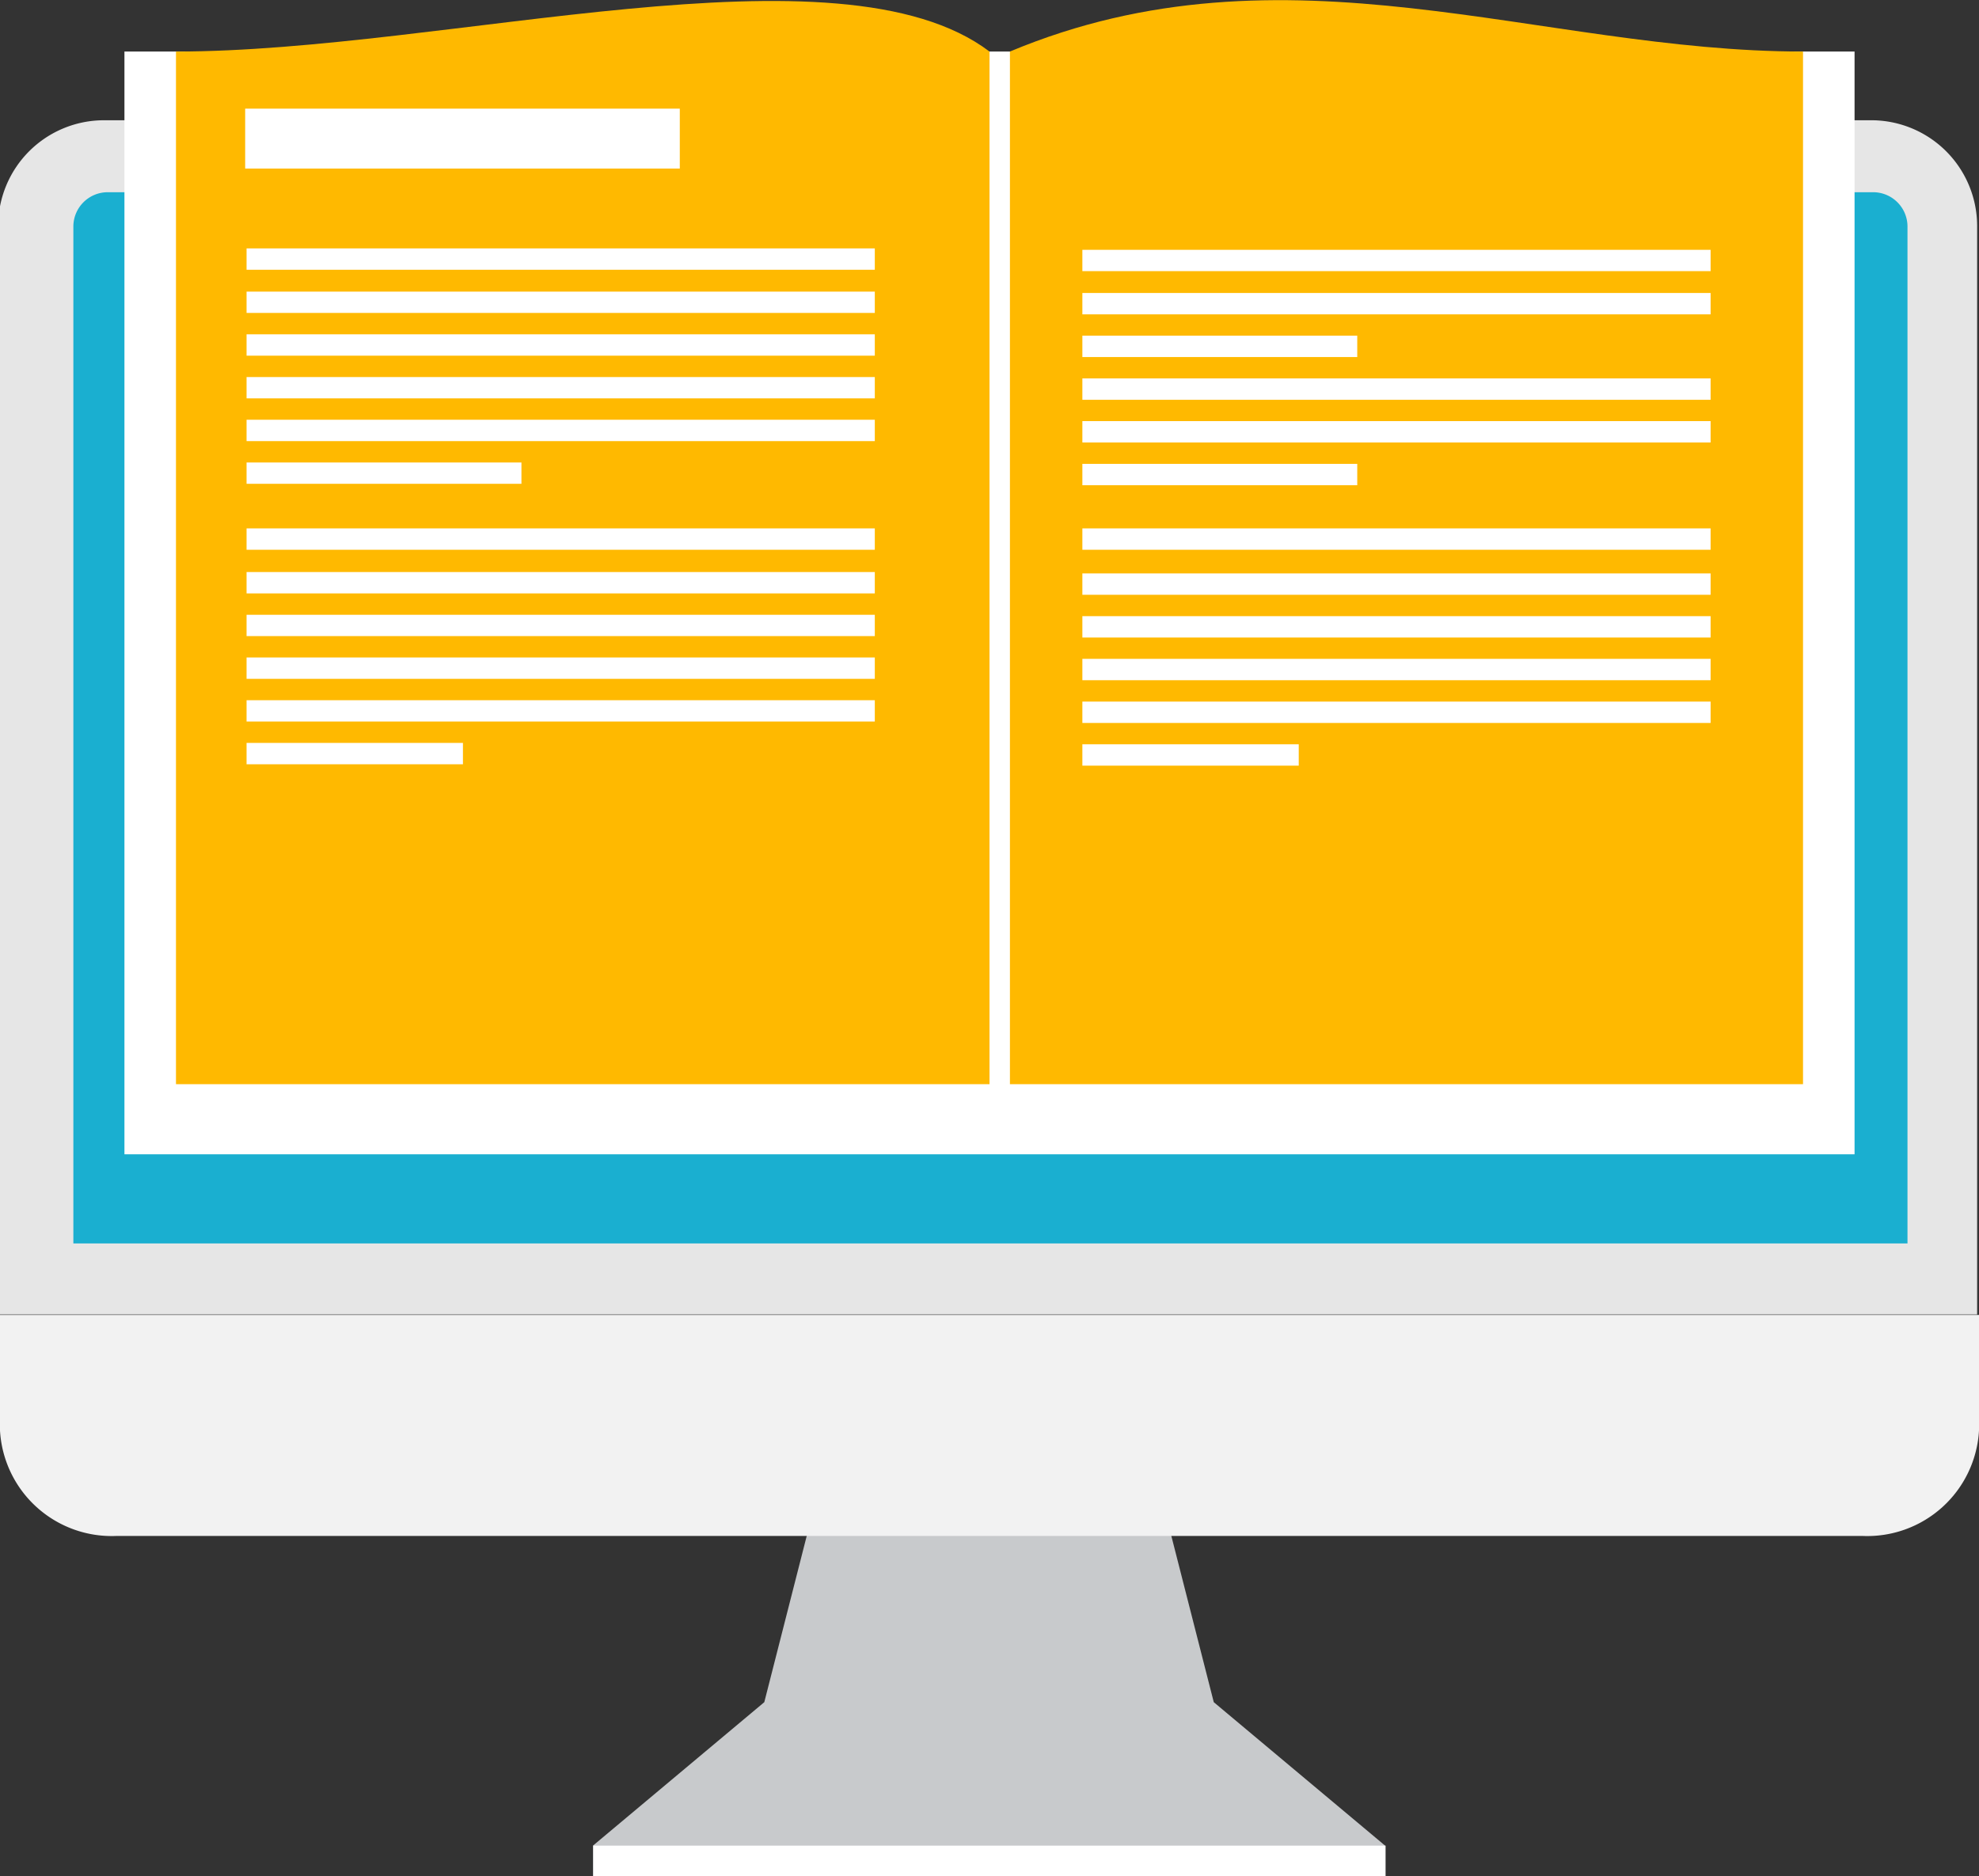 <svg id="Layer_1" data-name="Layer 1" xmlns="http://www.w3.org/2000/svg" viewBox="0 0 42.62 40.41"><rect x="0" y="0" width="42.62" height="40.41" fill="#333333" stroke="none"/><defs><style>.cls-1{fill:#c8cacc;}.cls-2{fill:#fff;}.cls-3{fill:#e6e6e6;}.cls-4{fill:#1aafd0;}.cls-5{fill:#f2f2f2;}.cls-6{fill:#ffb900;}</style></defs><title>ebook</title><path class="cls-1" d="M2941.25,3981.14l-1.1,4.31-3.69,3.09v0.66h17.06v-0.66l-3.69-3.09-1.1-4.31-3.75-.06-3.75.06h0Zm0,0" transform="translate(-2923.69 -3948.79)"/><rect class="cls-2" x="12.78" y="39.75" width="17.06" height="0.66"/><path class="cls-3" d="M2926,3951.38H2964a2.28,2.28,0,0,1,2.27,2.27v23.45h-42.62v-23.45a2.28,2.28,0,0,1,2.27-2.27h0Zm0,0" transform="translate(-2923.69 -3948.79)"/><path class="cls-4" d="M2925.24,3975.57h39.53v-21.91a0.74,0.74,0,0,0-.73-0.73H2926a0.74,0.74,0,0,0-.73.73v21.91Zm0,0" transform="translate(-2923.69 -3948.79)"/><path class="cls-5" d="M2966.31,3977.11v2.49a2.41,2.41,0,0,1-2.51,2.27h-37.6a2.41,2.41,0,0,1-2.51-2.27v-2.49h42.62Zm0,0" transform="translate(-2923.69 -3948.79)"/><rect class="cls-2" x="21.31" y="1.11" width="18.63" height="23.75"/><path class="cls-6" d="M2962.52,3949.9c-5.69,0-11.13-2.49-17.08,0v22.24h17.08V3949.9Zm0,0" transform="translate(-2923.69 -3948.79)"/><rect class="cls-2" x="2.68" y="1.11" width="18.63" height="23.75"/><path class="cls-6" d="M2927.48,3949.9c5.84,0,14.28-2.45,17.52,0v22.24h-17.52V3949.9Zm0,0" transform="translate(-2923.69 -3948.79)"/><rect class="cls-2" x="5.28" y="2.34" width="9.36" height="1.29"/><path class="cls-2" d="M2929,3960.17h13.53v0.46H2929v-0.46Zm18,0h13.53v0.46H2947v-0.46Zm0-6h13.53v0.46H2947v-0.46Zm0,4.61h5.92v0.46H2947v-0.46Zm0-.92h13.53v0.46H2947v-0.46Zm0-.92h13.53v0.46H2947v-0.46Zm0-.92h5.92v0.46H2947V3956Zm0-.92h13.53v0.46H2947v-0.46Zm0,9.72h4.66v0.46H2947v-0.46Zm0-.92h13.53v0.46H2947v-0.46Zm0-.92h13.53v0.46H2947v-0.46Zm0-.92h13.53v0.46H2947V3962Zm0-.92h13.53v0.46H2947v-0.46Zm-18-7h13.53v0.46H2929v-0.46Zm0,4.61h5.92v0.46H2929v-0.46Zm0-.92h13.53v0.46H2929v-0.46Zm0-.92h13.53v0.46H2929v-0.46Zm0-.92h13.53v0.46H2929V3956Zm0-.92h13.53v0.46H2929v-0.46Zm0,9.72h4.66v0.46H2929v-0.46Zm0-.92h13.53v0.46H2929v-0.46Zm0-.92h13.53v0.46H2929v-0.46Zm0-.92h13.53v0.46H2929V3962Zm0-.92h13.53v0.46H2929v-0.46Zm0,0" transform="translate(-2923.69 -3948.79)"/></svg>
